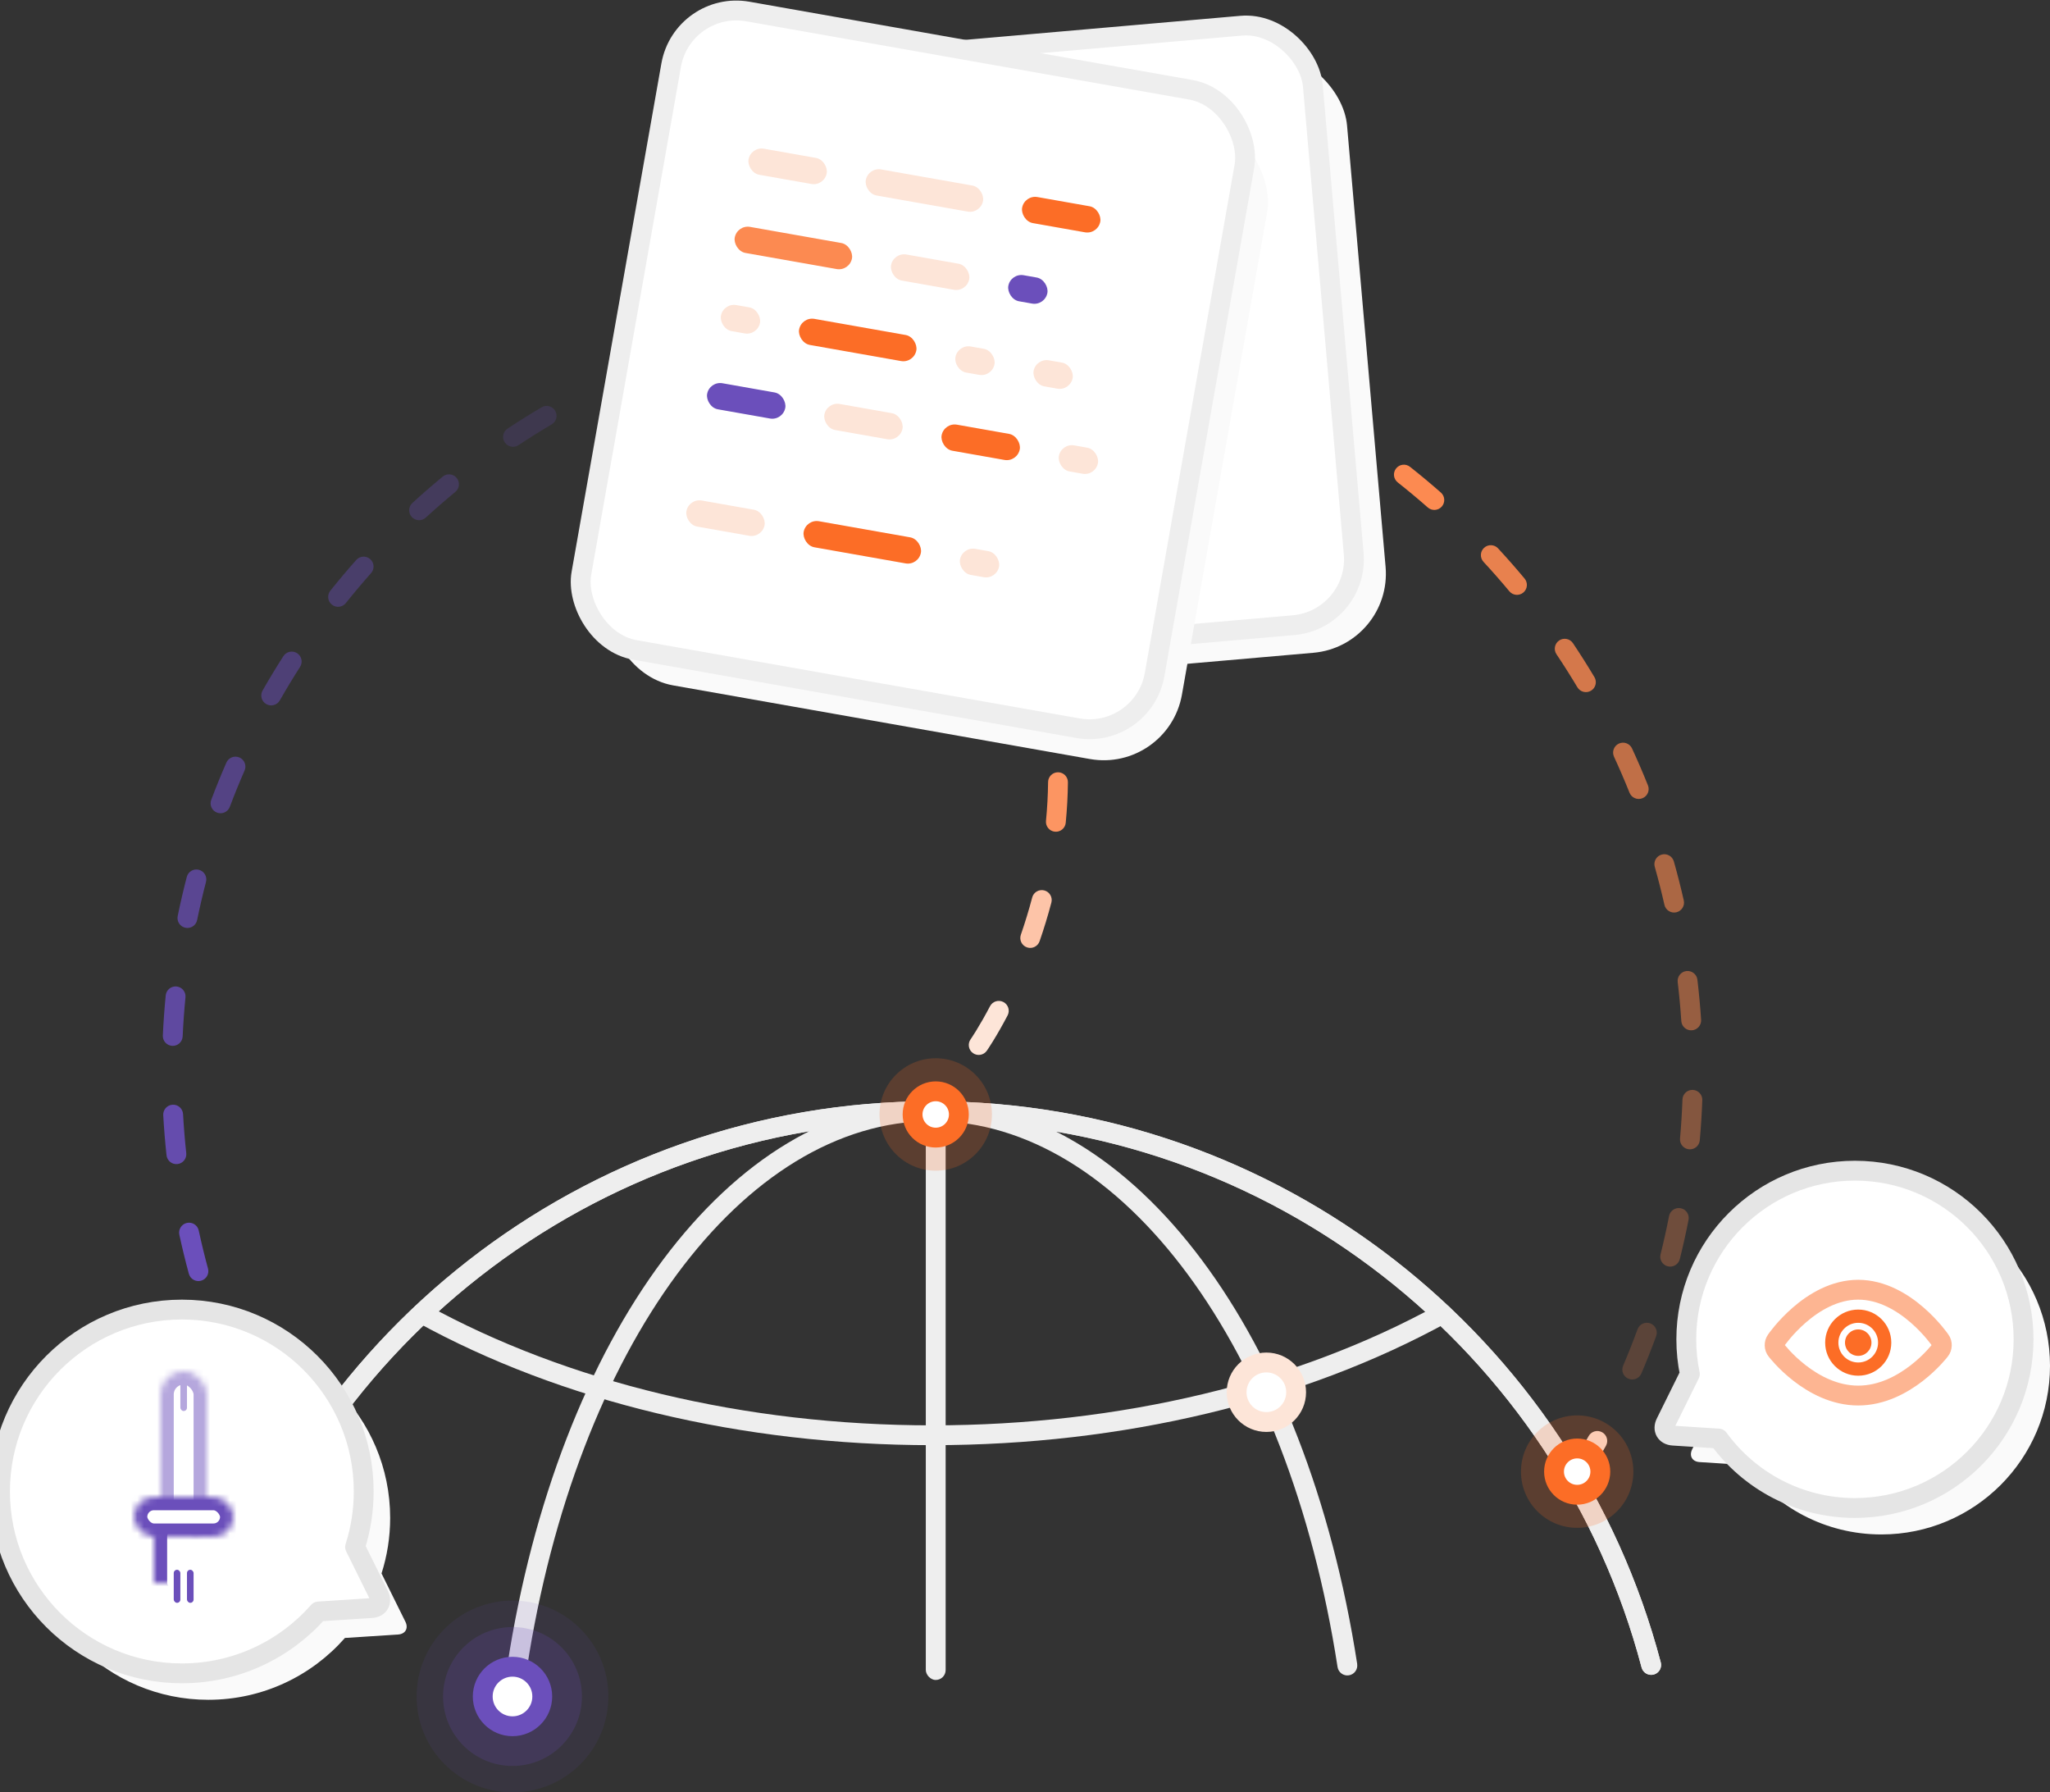 <svg xmlns="http://www.w3.org/2000/svg" viewBox="0 0 310 271" xmlns:xlink="http://www.w3.org/1999/xlink"><rect x="0" y="0" width="310" height="271" fill="#333333" stroke="none"/><defs><rect id="0" width="7" height="25" rx="3.5"/><rect id="2" width="9" height="13" x="3" y="3" rx="3"/><rect id="4" width="15" height="6" rx="3"/><mask id="1" width="7" height="25" x="0" y="0" fill="#fff"><use xlink:href="#0"/></mask><mask id="3" width="9" height="13" x="0" y="0" fill="#fff"><use xlink:href="#2"/></mask><mask id="5" width="15" height="6" x="0" y="0" fill="#fff"><use xlink:href="#4"/></mask></defs><g fill="none" fill-rule="evenodd"><g transform="translate(30 166)"><path stroke="#eee" stroke-width="3" d="m219.69 85.73c-12.712-48.19-56.6-83.73-108.79-83.73-52.35 0-96.35 35.757-108.91 84.18" stroke-linecap="round"/><g fill="#eee"><g fill-rule="nonzero"><path d="m111.12 3.5c50.613.098 94.39 34.36 107.12 82.61.211.801 1.032 1.279 1.833 1.068.801-.211 1.279-1.032 1.068-1.833-13.07-49.558-58.03-84.74-110.01-84.85-.828-.002-1.501.669-1.503 1.497-.002.828.669 1.501 1.497 1.503m64.11 82.09c-7.683-49.66-33.691-84.992-64.11-85.09-.828-.003-1.502.667-1.505 1.495-.003.828.667 1.502 1.495 1.505 28.581.096 53.665 34.17 61.15 82.55.127.819.893 1.38 1.712 1.253.819-.127 1.38-.893 1.253-1.712m-64.27-85.09c-52.31 0-97.49 35.442-110.42 85.3-.208.802.274 1.621 1.075 1.828.802.208 1.621-.274 1.828-1.075 12.588-48.547 56.58-83.06 107.45-83.06.888 0 1.56-.671 1.56-1.499 0-.828-.671-1.5-1.499-1.501m-61.28 85.81c7.442-48.563 32.608-82.79 61.28-82.81.828-.001 1.499-.673 1.499-1.501-.001-.828-.673-1.499-1.501-1.499-30.512.028-56.6 35.51-64.24 85.36-.125.819.437 1.584 1.255 1.71.819.125 1.584-.437 1.71-1.255"/><path d="m33.06 33.907c21.698 11.943 49.04 18.593 77.938 18.593 28.84 0 56.14-6.624 77.82-18.527.726-.399.992-1.311.593-2.037-.399-.726-1.311-.992-2.037-.593-21.23 11.653-48.03 18.16-76.37 18.16-28.402 0-55.25-6.529-76.49-18.221-.726-.399-1.638-.135-2.037.591-.399.726-.135 1.638.591 2.037"/></g><rect width="3" height="86" x="110" y="2" rx="1.5"/></g></g><g transform="translate(133 160)"><circle cx="8.5" cy="8.5" r="8.5" fill="#fc6d26" opacity=".2"/><circle cx="8.5" cy="8.5" r="3.5" fill="#fff" stroke="#fc6d26" stroke-width="3" stroke-linecap="round"/></g><g transform="translate(24 45)"><path fill="#fde5d8" d="m215.76 178.82c1.077-1.716 2.108-3.461 3.094-5.231.403-.724.143-1.637-.581-2.04-.724-.403-1.637-.143-2.04.581-.96 1.725-1.965 3.424-3.01 5.096-.44.702-.228 1.628.474 2.068.702.44 1.628.228 2.068-.474"/><g fill="#fc8a51"><path d="m224.21 162.66c.794-1.863 1.54-3.747 2.236-5.651.284-.778-.116-1.639-.894-1.924-.778-.285-1.639.116-1.924.894-.678 1.854-1.405 3.69-2.178 5.505-.325.762.029 1.643.791 1.968.762.325 1.643-.029 1.968-.791" opacity=".2"/><path d="m230.02 145.37c.491-1.964.932-3.943 1.32-5.934.159-.813-.372-1.601-1.185-1.76-.813-.159-1.601.372-1.76 1.185-.379 1.94-.808 3.868-1.286 5.781-.201.804.287 1.618 1.091 1.819.804.201 1.618-.287 1.819-1.091" opacity=".3"/><path d="m233.04 127.41c.178-2.01.305-4.04.38-6.07.03-.828-.616-1.524-1.444-1.554-.828-.03-1.524.616-1.554 1.444-.073 1.978-.196 3.949-.37 5.911-.073.825.537 1.553 1.362 1.627.825.073 1.553-.537 1.627-1.362" opacity=".4"/><path d="m233.24 109.18c-.134-2.026-.321-4.04-.559-6.05-.098-.823-.844-1.41-1.666-1.313-.823.098-1.41.844-1.313 1.666.232 1.956.414 3.922.545 5.896.055.827.769 1.452 1.596 1.397.827-.055 1.452-.769 1.397-1.596" opacity=".5"/><path d="m230.62 91.14c-.449-1.98-.949-3.945-1.5-5.894-.225-.797-1.054-1.261-1.851-1.035-.797.225-1.261 1.054-1.035 1.851.537 1.899 1.024 3.813 1.461 5.742.183.808.987 1.314 1.794 1.131.808-.183 1.314-.987 1.131-1.794" opacity=".6"/><path d="m225.2 73.74c-.753-1.882-1.555-3.742-2.405-5.581-.348-.752-1.239-1.08-1.991-.732-.752.348-1.08 1.239-.732 1.991.828 1.791 1.609 3.603 2.343 5.436.308.769 1.181 1.143 1.95.835.769-.308 1.143-1.181.835-1.95" opacity=".7"/><path d="m217.11 57.38c-1.038-1.739-2.121-3.452-3.249-5.135-.461-.688-1.393-.873-2.081-.412-.688.461-.873 1.393-.412 2.081 1.098 1.64 2.154 3.308 3.165 5 .425.711 1.345.944 2.057.519.711-.425.944-1.345.519-2.057" opacity=".8"/><path d="m206.55 42.478c-1.297-1.556-2.633-3.079-4.01-4.566-.563-.608-1.512-.645-2.12-.083-.608.563-.645 1.512-.083 2.12 1.34 1.449 2.643 2.933 3.906 4.449.53.636 1.476.723 2.113.192.636-.53.723-1.476.192-2.113" opacity=".9"/><path d="m193.89 29.473c-1.521-1.337-3.077-2.635-4.666-3.892-.65-.514-1.593-.404-2.107.246-.514.65-.404 1.593.246 2.107 1.548 1.224 3.064 2.489 4.546 3.792.622.547 1.57.486 2.117-.136.547-.622.486-1.57-.136-2.117"/></g><path fill="#fde5d8" d="m179.28 18.527c-1.711-1.085-3.451-2.124-5.216-3.118-.722-.406-1.637-.151-2.043.571-.406.722-.151 1.637.571 2.043 1.72.968 3.415 1.981 5.082 3.038.7.443 1.626.236 2.07-.464.443-.7.236-1.626-.464-2.07m-16.14-8.534c-1.86-.803-3.741-1.557-5.642-2.262-.777-.288-1.64.108-1.928.885-.288.777.108 1.64.885 1.928 1.852.687 3.684 1.421 5.496 2.203.761.328 1.643-.022 1.972-.783.328-.761-.022-1.643-.783-1.972m-17.291-5.894c-1.962-.5-3.938-.948-5.928-1.345-.812-.162-1.602.365-1.764 1.178-.162.812.365 1.602 1.178 1.764 1.938.387 3.863.824 5.774 1.31.803.205 1.619-.28 1.824-1.083.205-.803-.28-1.619-1.083-1.824m-17.931-3.095c-2.01-.187-4.03-.322-6.06-.406-.828-.034-1.526.61-1.56 1.437-.034.828.61 1.526 1.437 1.56 1.978.081 3.948.213 5.909.395.825.077 1.556-.53 1.632-1.355.077-.825-.53-1.556-1.355-1.632m-18.14-.285c-2.028.124-4.048.3-6.06.528-.823.093-1.415.836-1.321 1.66.093.823.836 1.415 1.66 1.321 1.959-.222 3.927-.394 5.903-.515.827-.051 1.456-.762 1.406-1.589-.051-.827-.762-1.456-1.589-1.406m-18.05 2.528c-1.982.438-3.949.928-5.901 1.468-.798.221-1.266 1.048-1.045 1.846.221.798 1.048 1.266 1.846 1.045 1.901-.527 3.817-1 5.748-1.43.809-.179 1.32-.98 1.141-1.788-.179-.809-.98-1.32-1.788-1.141m-17.426 5.323c-1.887.743-3.753 1.536-5.597 2.377-.754.344-1.086 1.233-.742 1.987.344.754 1.233 1.086 1.987.742 1.796-.819 3.614-1.591 5.452-2.315.771-.304 1.149-1.175.846-1.945-.304-.771-1.175-1.149-1.945-.846"/><g fill="#6b4fbb"><path d="m57.904 16.58c-1.746 1.03-3.464 2.104-5.154 3.224-.691.457-.88 1.388-.422 2.079.457.691 1.388.88 2.079.422 1.646-1.09 3.32-2.138 5.02-3.141.714-.421.951-1.34.53-2.054-.421-.714-1.34-.951-2.054-.53" opacity=".2"/><path d="m42.949 27.06c-1.563 1.289-3.093 2.618-4.588 3.986-.611.559-.653 1.508-.094 2.119.559.611 1.508.653 2.119.094 1.456-1.333 2.947-2.628 4.47-3.884.639-.527.73-1.472.203-2.112-.527-.639-1.472-.73-2.112-.203" opacity=".3"/><path d="m29.871 39.663c-1.346 1.515-2.653 3.066-3.918 4.649-.517.647-.412 1.591.235 2.108.647.517 1.591.412 2.108-.235 1.233-1.543 2.506-3.053 3.818-4.53.55-.619.494-1.567-.125-2.118-.619-.55-1.567-.494-2.118.125" opacity=".4"/><path d="m18.852 54.21c-1.093 1.706-2.142 3.44-3.145 5.2-.41.72-.159 1.636.561 2.046.72.41 1.636.159 2.046-.561.977-1.715 1.999-3.405 3.064-5.066.447-.697.244-1.625-.453-2.072-.697-.447-1.625-.244-2.072.453" opacity=".5"/><path d="m10.236 70.3c-.813 1.856-1.577 3.733-2.292 5.63-.292.775.1 1.64.875 1.933.775.292 1.64-.1 1.933-.875.696-1.848 1.441-3.677 2.232-5.484.332-.759-.013-1.643-.772-1.976-.759-.332-1.643.013-1.976.772" opacity=".6"/><path d="m4.248 87.58c-.51 1.959-.969 3.934-1.376 5.922-.166.812.357 1.604 1.168 1.771.812.166 1.604-.357 1.771-1.168.397-1.937.844-3.86 1.34-5.768.209-.802-.272-1.621-1.074-1.829-.802-.209-1.621.272-1.829 1.074" opacity=".7"/><path d="m1.061 105.5c-.197 2.01-.343 4.03-.436 6.06-.038.828.602 1.529 1.43 1.567.828.038 1.529-.602 1.567-1.43.091-1.977.233-3.947.425-5.907.081-.824-.522-1.558-1.347-1.639-.824-.081-1.558.522-1.639 1.347" opacity=".8"/><path d="m.685 123.61c.114 2.029.279 4.049.497 6.06.089.824.829 1.419 1.653 1.33.824-.089 1.419-.829 1.33-1.653-.212-1.96-.374-3.929-.484-5.906-.046-.827-.754-1.46-1.582-1.414-.827.046-1.46.754-1.414 1.582" opacity=".9"/><path d="m3.12 141.68c.428 1.982.907 3.951 1.437 5.904.217.8 1.041 1.272 1.841 1.055.8-.217 1.272-1.041 1.055-1.841-.516-1.902-.983-3.82-1.4-5.751-.175-.81-.973-1.325-1.783-1.15-.81.175-1.325.973-1.15 1.783"/></g><path fill="#fde5d8" d="m8.361 159.16c.734 1.89 1.517 3.76 2.348 5.607.34.755 1.228 1.092 1.983.752.755-.34 1.092-1.228.752-1.983-.81-1.8-1.573-3.621-2.288-5.462-.3-.772-1.169-1.155-1.941-.855-.772.3-1.155 1.169-.855 1.941m7.911 16.416c1.02 1.751 2.086 3.474 3.196 5.169.454.693 1.384.887 2.077.433.693-.454.887-1.384.433-2.077-1.081-1.651-2.12-3.331-3.113-5.04-.417-.716-1.335-.958-2.051-.541-.716.417-.958 1.335-.541 2.051m10.407 15.02c1.281 1.57 2.602 3.106 3.962 4.608.556.614 1.505.661 2.119.104.614-.556.661-1.505.104-2.119-1.325-1.463-2.613-2.96-3.86-4.49-.524-.642-1.469-.738-2.11-.214-.642.524-.738 1.469-.214 2.11"/></g><g transform="translate(146 82)"><path fill="#fde5d8" d="m3.229 76.861c.048-.069.134-.195.253-.376.194-.294.416-.641.661-1.038.696-1.126 1.447-2.437 2.225-3.92.385-.733.103-1.64-.631-2.025-.733-.385-1.64-.103-2.025.631-.746 1.42-1.462 2.67-2.122 3.739-.229.371-.434.692-.612.962-.104.158-.174.26-.207.307-.475.679-.311 1.614.368 2.089.679.475 1.614.311 2.089-.368"/><path fill="#fdc4a8" d="m11.208 60.31c.661-1.911 1.257-3.861 1.781-5.849.211-.801-.267-1.622-1.068-1.833-.801-.211-1.622.267-1.833 1.068-.504 1.913-1.079 3.792-1.715 5.633-.271.783.144 1.637.927 1.908.783.271 1.637-.144 1.908-.927"/><path fill="#fc9562" d="m15.16 42.4c.197-2.033.309-4.073.331-6.12.009-.828-.655-1.507-1.484-1.516-.828-.009-1.507.655-1.516 1.484-.021 1.96-.128 3.914-.317 5.862-.08.825.523 1.558 1.348 1.638.825.08 1.558-.523 1.638-1.348"/><path fill="#fde5d8" d="m14.533 24.07c-.343-2.01-.779-4.01-1.311-5.996-.214-.8-1.036-1.276-1.836-1.062-.8.214-1.276 1.036-1.062 1.836.508 1.902.924 3.812 1.252 5.728.14.817.915 1.365 1.731 1.226.817-.14 1.365-.915 1.226-1.731m-5.533-17.538c-.855-1.824-1.798-3.635-2.829-5.431-.412-.719-1.329-.967-2.048-.554-.719.412-.967 1.329-.554 2.048.99 1.725 1.894 3.462 2.714 5.212.352.75 1.245 1.073 1.995.721.75-.352 1.073-1.245.721-1.995"/></g><g transform="translate(86)"><rect width="84" height="91" x="36.806" y="10.487" fill="#fafafa" transform="matrix(.996-.087.087.996-4.58 7.081)" rx="12"/><rect width="84" height="91" x="31.806" y="6.487" fill="#fff" stroke="#eee" stroke-width="3" stroke-linecap="round" transform="matrix(.996-.087.087.996-4.25 6.63)" rx="10"/><rect width="88" height="98" x="11.84" y="11.896" fill="#fafafa" transform="matrix(.985.174-.174.985 11.423-8.771)" rx="12"/><g transform="matrix(.985.174-.174.985 17.233 0)"><rect width="88" height="98" fill="#fff" stroke="#eee" stroke-width="3" stroke-linecap="round" rx="10"/><g transform="translate(14 20)"><g fill="#fde5d8"><rect width="12" height="4" rx="2"/><rect width="12" height="4" x="24" y="12" rx="2"/></g><rect width="12" height="4" y="36" fill="#6b4fbb" rx="2"/><g fill="#fde5d8"><rect width="12" height="4" x="18" y="36" rx="2"/><rect width="12" height="4" y="54" rx="2"/></g><rect width="12" height="4" x="36" y="36" fill="#fc6d26" rx="2"/><rect width="6" height="4" x="42" y="12" fill="#6b4fbb" rx="2"/><g fill="#fde5d8"><rect width="6" height="4" x="36" y="24" rx="2"/><rect width="6" height="4" x="54" y="36" rx="2"/><rect width="6" height="4" x="48" y="24" rx="2"/><rect width="6" height="4" x="42" y="54" rx="2"/><rect width="6" height="4" y="24" rx="2"/><rect width="18" height="4" x="18" rx="2"/></g><rect width="18" height="4" x="18" y="54" fill="#fc6d26" rx="2"/><rect width="18" height="4" y="12" fill="#fc8a51" rx="2"/><g fill="#fc6d26"><rect width="18" height="4" x="12" y="24" rx="2"/><rect width="12" height="4" x="42" rx="2"/></g></g></g></g><g transform="translate(230 214)"><circle cx="8.5" cy="8.5" r="8.5" fill="#fc6d26" opacity=".2"/><circle cx="8.5" cy="8.5" r="3.5" fill="#fff" stroke="#fc6d26" stroke-width="3" stroke-linecap="round"/></g><g transform="translate(63 242)"><g fill="#6b4fbb"><circle cx="14.5" cy="14.5" r="14.5" opacity=".1"/><circle cx="14.5" cy="14.5" r="10.5" opacity=".2"/></g><circle cx="14.5" cy="14.5" r="4.5" fill="#fff" stroke="#6b4fbb" stroke-width="3" stroke-linecap="round"/></g><circle cx="191.5" cy="210.5" r="4.5" fill="#fff" stroke="#fde5d8" stroke-width="3" stroke-linecap="round"/><g transform="translate(251 177)"><path fill="#fafafa" d="m12.877 44.501c4.637 6.364 12.147 10.499 20.623 10.499 14.08 0 25.5-11.417 25.5-25.5 0-14.08-11.417-25.5-25.5-25.5-14.08 0-25.5 11.417-25.5 25.5 0 1.798.186 3.553.54 5.246l-3.651 7.385c-.489.989.007 1.855 1.112 1.927l6.876.443"/><path fill="#fff" stroke="#e5e5e5" stroke-width="3" d="m8.877 40.501c4.637 6.364 12.147 10.499 20.623 10.499 14.08 0 25.5-11.417 25.5-25.5 0-14.08-11.417-25.5-25.5-25.5-14.08 0-25.5 11.417-25.5 25.5 0 1.798.186 3.553.54 5.246l-3.651 7.385c-.489.989.007 1.855 1.112 1.927l6.876.443" stroke-linecap="round" stroke-linejoin="round"/><g transform="translate(17 18)"><g stroke="#fc6d26"><path fill="#fff" stroke-width="3" d="m13 16c7.18 0 12.367-6.825 12.367-6.825.35-.417.369-1.116.036-1.547 0 0-5.224-7.629-12.404-7.629-7.18 0-12.404 7.629-12.404 7.629-.329.438-.316 1.138.049 1.561 0 0 5.175 6.811 12.355 6.811" stroke-linecap="round" opacity=".5"/><circle cx="13" cy="8" r="4" stroke-width="2"/></g><circle cx="13" cy="8" r="2" fill="#fc6d26"/></g></g><g transform="matrix(-1 0 0 1 62 198)"><path fill="#fafafa" d="m9.837 49.647c5.04 5.734 12.429 9.353 20.663 9.353 15.188 0 27.5-12.312 27.5-27.5 0-15.188-12.312-27.5-27.5-27.5-15.188 0-27.5 12.312-27.5 27.5 0 2.928.458 5.749 1.305 8.396l-3.613 7.306c-.489.989.007 1.855 1.112 1.927l8.03.518"/><path fill="#fff" stroke="#e5e5e5" stroke-width="3" d="m13.837 45.647c5.04 5.734 12.429 9.353 20.663 9.353 15.188 0 27.5-12.312 27.5-27.5 0-15.188-12.312-27.5-27.5-27.5-15.188 0-27.5 12.312-27.5 27.5 0 2.928.458 5.749 1.305 8.396l-3.613 7.306c-.489.989.007 1.855 1.112 1.927l8.03.518" stroke-linecap="round" stroke-linejoin="round"/></g><g transform="translate(20.274 207.34)"><g transform="translate(4)"><use stroke="#b5a7dd" stroke-width="4" mask="url(#1)" xlink:href="#0"/><rect width="1" height="5" x="3" y="1" fill="#b5a7dd" rx=".5"/></g><g transform="translate(0 19)"><use fill="#fff" stroke="#6b4fbb" stroke-width="4" mask="url(#3)" xlink:href="#2"/><g fill="#6b4fbb"><rect width="1" height="5" x="6" y="11" rx=".5"/><rect width="1" height="5" x="8" y="11" rx=".5"/></g><use fill="#fff" stroke="#6b4fbb" stroke-width="4" mask="url(#5)" xlink:href="#4"/></g></g></g></svg>